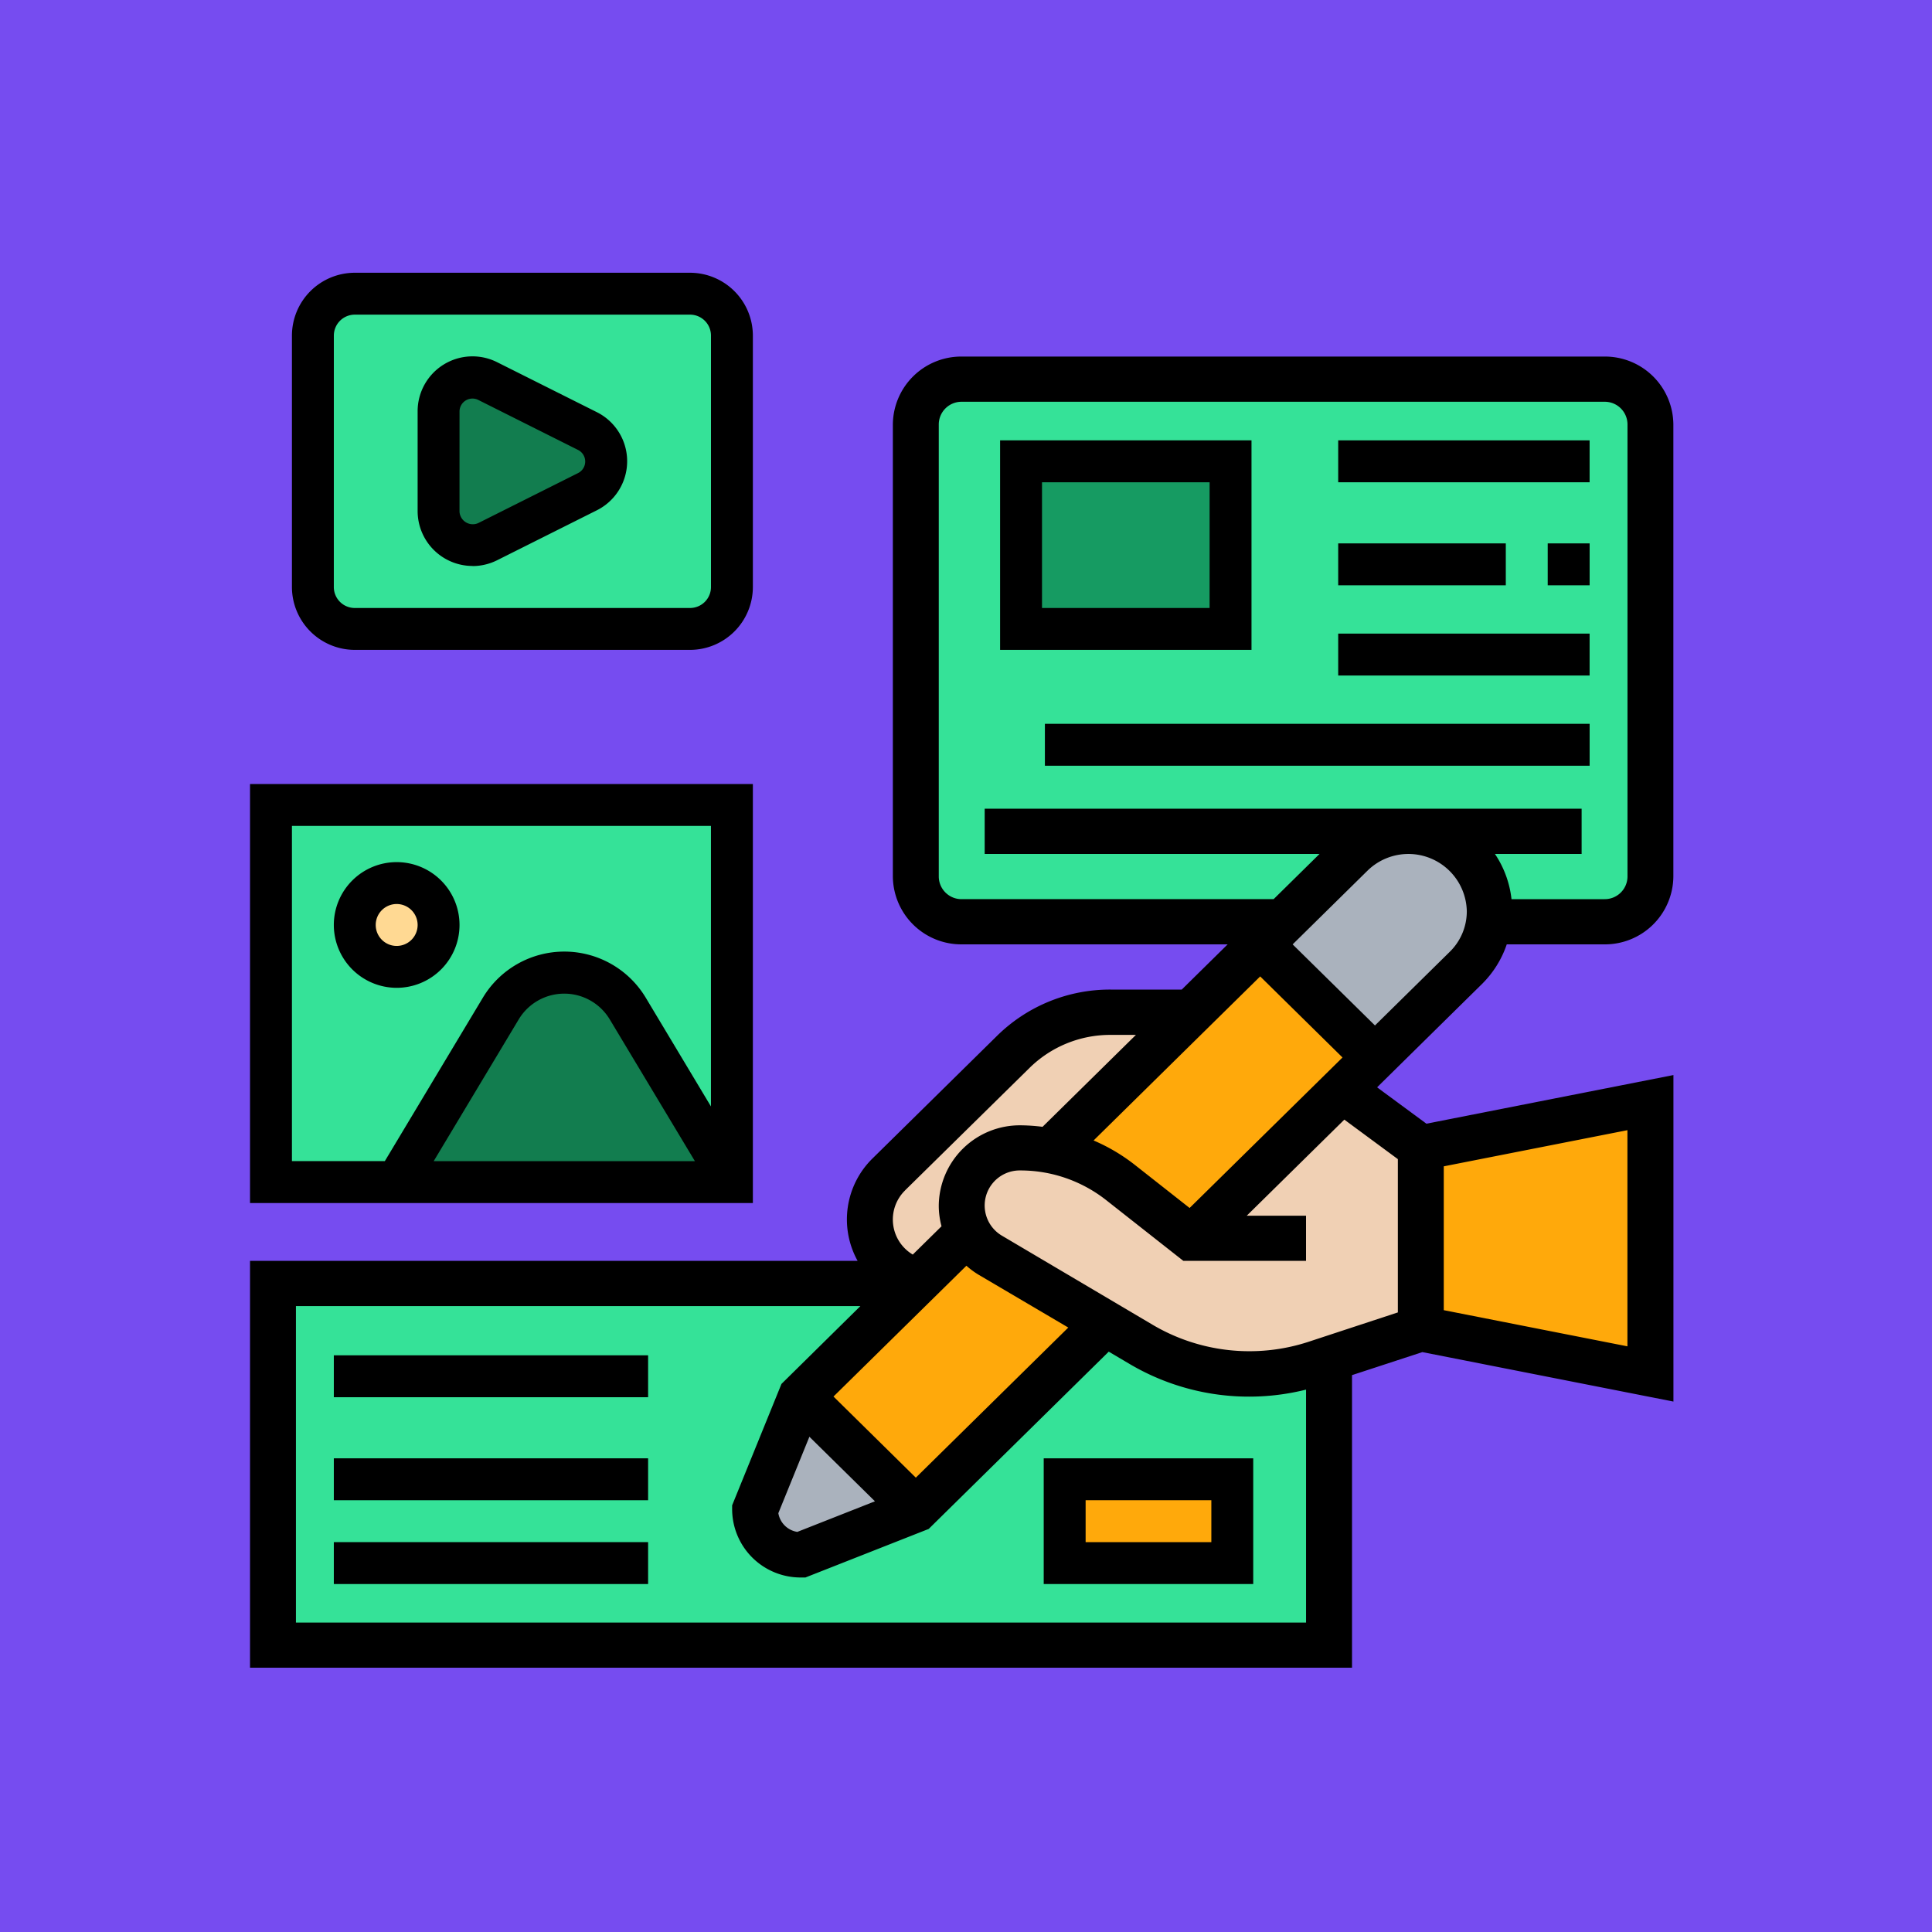 <svg xmlns="http://www.w3.org/2000/svg" width="85" height="85" viewBox="0 0 85 85">
  <g id="Grupo_963997" data-name="Grupo 963997" transform="translate(-705 -1951.587)">
    <rect id="Rectángulo_337944" data-name="Rectángulo 337944" width="85" height="85" transform="translate(705 1951.587)" fill="#764cf0"/>
    <g id="content_1_" data-name="content (1)" transform="translate(715 1962.587)">
      <g id="Grupo_98884" data-name="Grupo 98884" transform="translate(1.922 1.922)">
        <g id="Grupo_98868" data-name="Grupo 98868" transform="translate(27.96 3.687)">
          <path id="Trazado_125956" data-name="Trazado 125956" d="M60.769,6H32.051A2.056,2.056,0,0,0,30,8.049V28.537a2.056,2.056,0,0,0,2.051,2.049H60.769a2.056,2.056,0,0,0,2.051-2.049V8.049A2.056,2.056,0,0,0,60.769,6Z" transform="translate(-30 -6)" fill="#35e298"/>
        </g>
        <g id="Grupo_98869" data-name="Grupo 98869" transform="translate(33 7.374)">
          <path id="Trazado_125957" data-name="Trazado 125957" d="M34,10h9.218v7.374H34Z" transform="translate(-34 -10)" fill="#169b62"/>
        </g>
        <g id="Grupo_98870" data-name="Grupo 98870" transform="translate(0.922 43.735)">
          <path id="Trazado_125958" data-name="Trazado 125958" d="M2,46H46.633V61.8H2Z" transform="translate(-2 -46)" fill="#35e298"/>
        </g>
        <g id="Grupo_98871" data-name="Grupo 98871" transform="translate(34.919 52.16)">
          <path id="Trazado_125959" data-name="Trazado 125959" d="M36,54h7.374v3.687H36Z" transform="translate(-36 -54)" fill="#ffa90b"/>
        </g>
        <g id="Grupo_98872" data-name="Grupo 98872" transform="translate(44.37 23.663)">
          <path id="Trazado_125960" data-name="Trazado 125960" d="M45.922,29.687l2.728-2.728a3.263,3.263,0,0,1,5.568,2.3,2.2,2.2,0,0,1-.037.424,3.2,3.2,0,0,1-.922,1.88l-3.65,3.65L45,30.609Z" transform="translate(-45 -26)" fill="#aab2bd"/>
        </g>
        <g id="Grupo_98873" data-name="Grupo 98873" transform="translate(21.526 49.395)">
          <path id="Trazado_125961" data-name="Trazado 125961" d="M29.452,55.609l-4.609,1.844A1.857,1.857,0,0,1,23,55.609L24.844,51Z" transform="translate(-23 -51)" fill="#aab2bd"/>
        </g>
        <g id="Grupo_98874" data-name="Grupo 98874" transform="translate(35.262 29.34)">
          <path id="Trazado_125962" data-name="Trazado 125962" d="M48.895,35.609l-1.318,1.318L41.52,42.983l-2.848-2.277a6.4,6.4,0,0,0-2.8-1.29l5.65-5.65L44.286,31Z" transform="translate(-35.87 -31)" fill="#ffa90b"/>
        </g>
        <g id="Grupo_98875" data-name="Grupo 98875" transform="translate(23.894 41.885)">
          <path id="Trazado_125963" data-name="Trazado 125963" d="M31.71,43.72a2.409,2.409,0,0,0,.885.94l4.618,2.775-7.6,7.6L25,50.43l4.609-4.609.092-.092Z" transform="translate(-25 -43.72)" fill="#ffa90b"/>
        </g>
        <g id="Grupo_98876" data-name="Grupo 98876" transform="translate(51.562 36.355)">
          <path id="Trazado_125964" data-name="Trazado 125964" d="M61.218,38V49.061L52,47.218V39.844Z" transform="translate(-52 -38)" fill="#ffa90b"/>
        </g>
        <g id="Grupo_98877" data-name="Grupo 98877" transform="translate(27.06 32.31)">
          <path id="Trazado_125965" data-name="Trazado 125965" d="M32.378,40.222a2.3,2.3,0,0,0-.691,1.659,2.356,2.356,0,0,0,.258,1.078l-2.009,2.009a2.641,2.641,0,0,1-1.383-.913,2.581,2.581,0,0,1-.553-1.6,2.61,2.61,0,0,1,.765-1.844l4.987-4.987A5.524,5.524,0,0,1,37.669,34H40.9l-5.65,5.65a5.921,5.921,0,0,0-1.217-.12,2.3,2.3,0,0,0-1.659.691Z" transform="translate(-28 -34)" fill="#f0d0b4"/>
        </g>
        <g id="Grupo_98878" data-name="Grupo 98878" transform="translate(30.837 35.53)">
          <path id="Trazado_125966" data-name="Trazado 125966" d="M41.567,43.486l6.285-6.056L51.133,39.8v7.374L47.307,48.4l-.574.184a8.968,8.968,0,0,1-7.232-.765l-1.521-.876-4.793-2.775a2.449,2.449,0,0,1-.918-.94A2.287,2.287,0,0,1,32,42.149a2.255,2.255,0,0,1,.717-1.659,2.428,2.428,0,0,1,1.722-.691,6.371,6.371,0,0,1,1.263.12,6.755,6.755,0,0,1,2.908,1.29Z" transform="translate(-32 -37.43)" fill="#f0d0b4"/>
        </g>
        <g id="Grupo_98879" data-name="Grupo 98879" transform="translate(1.844)">
          <path id="Trazado_125967" data-name="Trazado 125967" d="M22.435,3.844V14.9a1.849,1.849,0,0,1-1.844,1.844H5.844A1.849,1.849,0,0,1,4,14.9V3.844A1.849,1.849,0,0,1,5.844,2H20.592A1.849,1.849,0,0,1,22.435,3.844Z" transform="translate(-4 -2)" fill="#35e298"/>
        </g>
        <g id="Grupo_98880" data-name="Grupo 98880" transform="translate(0 22.494)">
          <path id="Trazado_125968" data-name="Trazado 125968" d="M2,24H22.279V40.592H2Z" transform="translate(-2 -24)" fill="#35e298"/>
        </g>
        <g id="Grupo_98881" data-name="Grupo 98881" transform="translate(7.374 3.687)">
          <path id="Trazado_125969" data-name="Trazado 125969" d="M16.554,8.351a1.5,1.5,0,0,1,0,2.673l-4.4,2.194A1.491,1.491,0,0,1,10,11.881V7.493a1.491,1.491,0,0,1,2.157-1.337Z" transform="translate(-10 -6)" fill="#127d4f"/>
        </g>
        <g id="Grupo_98882" data-name="Grupo 98882" transform="translate(5.531 30.19)">
          <path id="Trazado_125970" data-name="Trazado 125970" d="M18.167,33.576l4.581,7.641H8l4.581-7.641a3.263,3.263,0,0,1,5.586,0Z" transform="translate(-8 -32)" fill="#127d4f"/>
        </g>
        <g id="Grupo_98883" data-name="Grupo 98883" transform="translate(3.687 26.35)">
          <circle id="Elipse_5897" data-name="Elipse 5897" cx="1.844" cy="1.844" r="1.844" transform="translate(0 0)" fill="#ffd993"/>
        </g>
      </g>
      <g id="Grupo_98885" data-name="Grupo 98885" transform="translate(1 1)">
        <path id="Trazado_125971" data-name="Trazado 125971" d="M55.212,32.594a4.467,4.467,0,0,0,1.079-1.733h4.3a3.011,3.011,0,0,0,3.03-2.984V7.984A3.011,3.011,0,0,0,60.593,5H32.312a3.011,3.011,0,0,0-3.03,2.984V27.877a3.011,3.011,0,0,0,3.03,2.984h11.7l-2.02,1.989H38.862a7.076,7.076,0,0,0-5,2.039l-5.469,5.385a3.759,3.759,0,0,0-.661,4.512H1v17.9H49.483V49.813L52.578,48.8l11.046,2.176V36.611L52.757,38.751l-2.171-1.6ZM42.338,42.459l-2.415-1.9a8.04,8.04,0,0,0-1.81-1.07l7.33-7.218,3.622,3.567ZM53.784,31.188l-3.291,3.241-3.622-3.567,3.291-3.241A2.57,2.57,0,0,1,54.533,29.4,2.487,2.487,0,0,1,53.784,31.188ZM32.312,28.872a1,1,0,0,1-1.01-.995V7.984a1,1,0,0,1,1.01-.995H60.593a1,1,0,0,1,1.01.995V27.877a1,1,0,0,1-1.01.995H56.5a4.437,4.437,0,0,0-.729-1.989h3.814V24.893H33.322v1.989H48.055l-2.02,1.989Zm-2.49,12.809L35.292,36.3a5.057,5.057,0,0,1,3.571-1.456h1.112l-4.107,4.044a8.185,8.185,0,0,0-.976-.066,3.566,3.566,0,0,0-3.59,3.535,3.5,3.5,0,0,0,.121.907l-1.265,1.245a1.794,1.794,0,0,1-.336-2.825ZM25.61,52.524l2.884,2.84L25.079,56.71a1,1,0,0,1-.835-.823Zm4.682,1.8L26.67,50.755,32.518,45a3.546,3.546,0,0,0,.526.39L37,47.72ZM3.02,60.7V46.776H27.853L24.381,50.2l-2.17,5.341v.191a3.011,3.011,0,0,0,3.03,2.984h.194l5.423-2.136,7.922-7.8.926.547a10.326,10.326,0,0,0,7.755,1.123V60.7Zm50.5-20.073,8.08-1.591v9.51l-8.08-1.591Zm-2.02-.317v6.744l-3.953,1.3a8.372,8.372,0,0,1-6.8-.735L34.084,43.68a1.542,1.542,0,0,1,.807-2.872,6.1,6.1,0,0,1,3.769,1.3l3.4,2.676h5.4V42.8H44.851l4.294-4.228Z" transform="translate(-1 -1.313)"/>
        <path id="Trazado_125972" data-name="Trazado 125972" d="M5,49H18.827v1.844H5Z" transform="translate(-1.313 -1.372)"/>
        <path id="Trazado_125973" data-name="Trazado 125973" d="M5,53H18.827v1.844H5Z" transform="translate(-1.313 -0.84)"/>
        <path id="Trazado_125974" data-name="Trazado 125974" d="M5,57H18.827v1.844H5Z" transform="translate(-1.313 -1.153)"/>
        <path id="Trazado_125975" data-name="Trazado 125975" d="M35,58.531h9.218V53H35Zm1.844-3.687h5.531v1.844H36.844Z" transform="translate(-0.081 -0.84)"/>
        <path id="Trazado_125976" data-name="Trazado 125976" d="M23.123,23H1V41.435H23.123ZM2.844,24.844H21.279V37.185L18.41,32.4a4.179,4.179,0,0,0-7.166,0l-4.313,7.19H2.844ZM20.573,39.592H9.08l3.744-6.241a2.336,2.336,0,0,1,4,0Z" transform="translate(-1 -0.506)"/>
        <path id="Trazado_125977" data-name="Trazado 125977" d="M5.765,17.592H20.514a2.769,2.769,0,0,0,2.765-2.765V3.765A2.769,2.769,0,0,0,20.514,1H5.765A2.769,2.769,0,0,0,3,3.765V14.827A2.769,2.769,0,0,0,5.765,17.592ZM4.844,3.765a.922.922,0,0,1,.922-.922H20.514a.922.922,0,0,1,.922.922V14.827a.922.922,0,0,1-.922.922H5.765a.922.922,0,0,1-.922-.922Z" transform="translate(-1.156 -1)"/>
        <path id="Trazado_125978" data-name="Trazado 125978" d="M7.765,32.531A2.765,2.765,0,1,0,5,29.765,2.769,2.769,0,0,0,7.765,32.531Zm0-3.687a.922.922,0,1,1-.922.922A.922.922,0,0,1,7.765,28.844Z" transform="translate(-1.313 -1.071)"/>
        <path id="Trazado_125979" data-name="Trazado 125979" d="M11.413,14.218a2.435,2.435,0,0,0,1.079-.254l4.392-2.2a2.414,2.414,0,0,0,0-4.318l-4.391-2.2A2.414,2.414,0,0,0,9,7.413V11.8a2.417,2.417,0,0,0,2.413,2.413Zm-.57-6.8a.57.57,0,0,1,.824-.51l4.39,2.2a.569.569,0,0,1,0,1.019l-4.391,2.2a.586.586,0,0,1-.824-.51Z" transform="translate(-1.626 -1.313)"/>
        <path id="Trazado_125980" data-name="Trazado 125980" d="M44.061,9H33v9.218H44.061Zm-1.844,7.374H34.844V10.844h7.374Z" transform="translate(0 -1.626)"/>
        <path id="Trazado_125981" data-name="Trazado 125981" d="M47,9H58.061v1.844H47Z" transform="translate(0.875 -1.626)"/>
        <path id="Trazado_125982" data-name="Trazado 125982" d="M57,13h1.844v1.844H57Z" transform="translate(0.093 -1.093)"/>
        <path id="Trazado_125983" data-name="Trazado 125983" d="M47,13h7.374v1.844H47Z" transform="translate(0.875 -1.093)"/>
        <path id="Trazado_125984" data-name="Trazado 125984" d="M47,17H58.061v1.844H47Z" transform="translate(0.875 -1.124)"/>
        <path id="Trazado_125985" data-name="Trazado 125985" d="M33,21H56.966v1.844H33Z" transform="translate(1.971 -1.155)"/>
      </g>
    </g>
  </g>
</svg>
